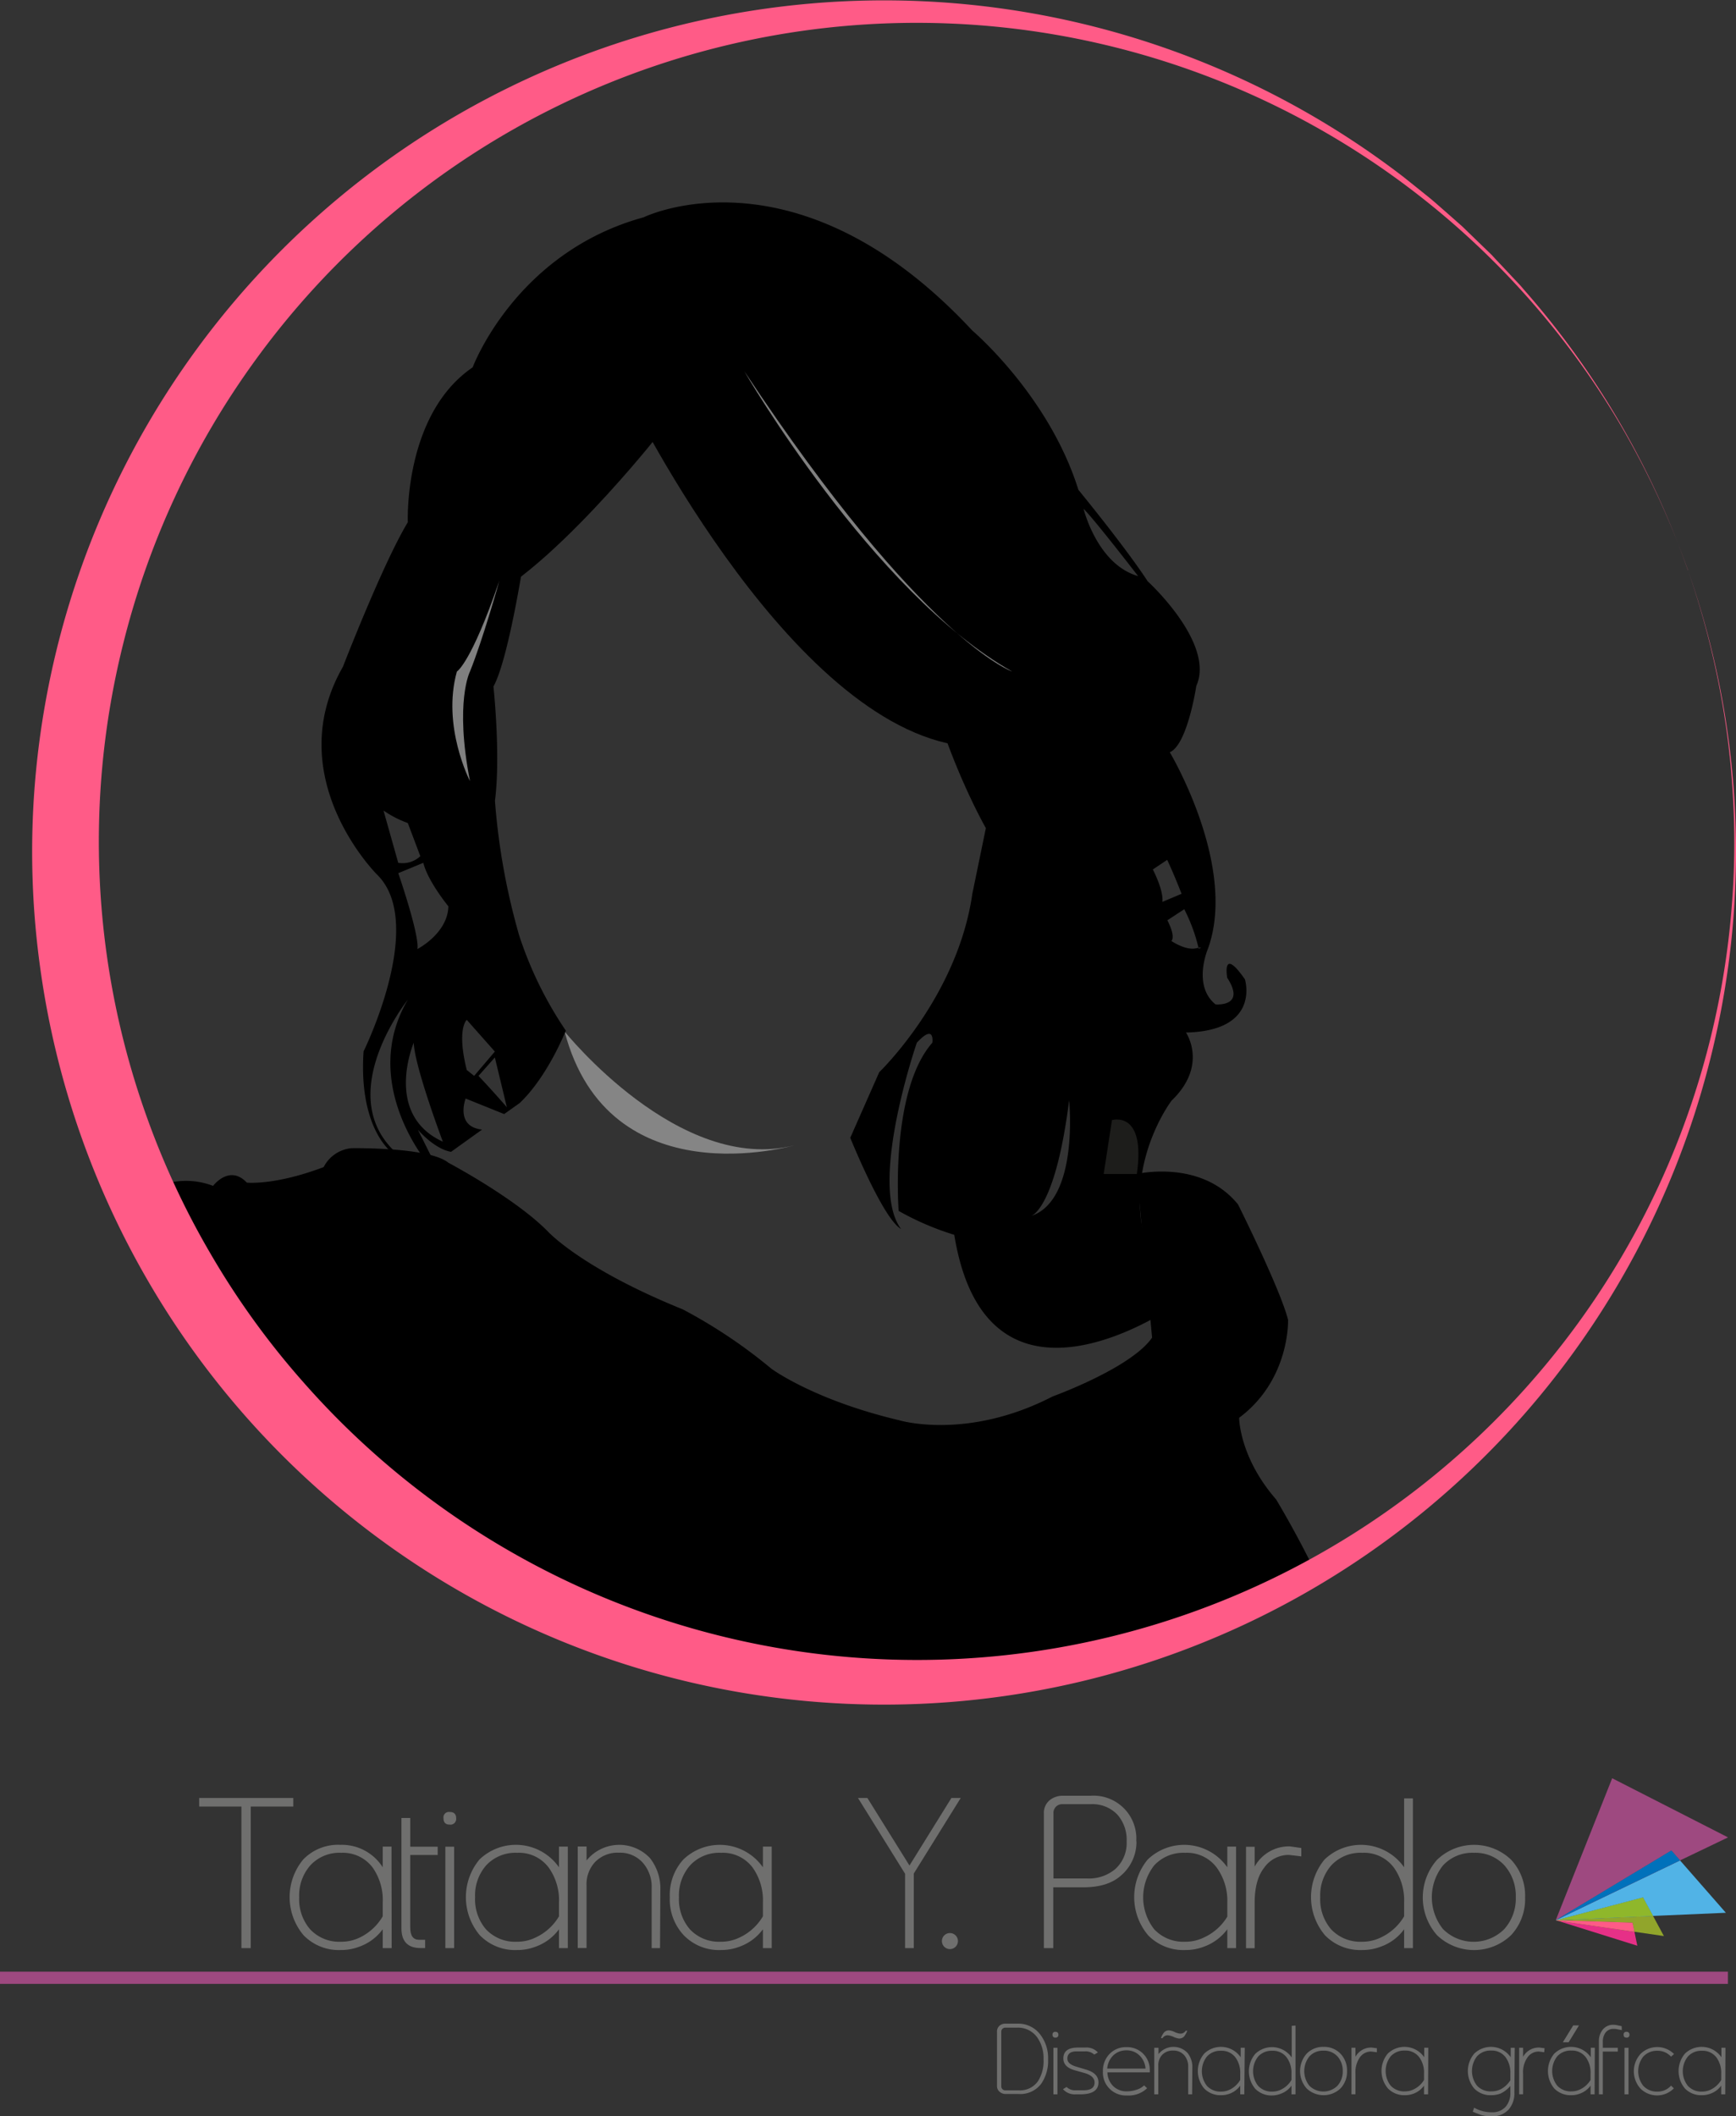 <svg xmlns="http://www.w3.org/2000/svg" xmlns:xlink="http://www.w3.org/1999/xlink" viewBox="0 0 335.66 409.03"><rect x="0" y="0" width="335.66" height="409.03" fill="#333333" stroke="none"/><defs><style>.cls-1{fill:none;}.cls-2{clip-path:url(#clip-path);}.cls-3{fill:#858585;}.cls-4{fill:#1d1d1b;}.cls-5{opacity:0.5;}.cls-6{fill:#fff;}.cls-7{fill:#ff5b87;}.cls-8{fill:#6f6f6e;}.cls-9{fill:#9e4980;}.cls-10{fill:#51b3e6;}.cls-11{fill:#0071bb;}.cls-12{fill:#91a52b;}.cls-13{fill:#8fb72b;}.cls-14{fill:#e63087;}</style><clipPath id="clip-path"><circle class="cls-1" cx="174.07" cy="163.61" r="161.39"/></clipPath></defs><title>Recurso 1</title><g id="Capa_2" data-name="Capa 2"><g id="Capa_1-2" data-name="Capa 1"><g class="cls-2"><path class="cls-3" d="M109.16,199.35s22.17,27.72,44.46,22C153.62,221.34,117.72,231.88,109.16,199.35Z"/><path d="M240.71,189.28c-4.56-6.56-3.42-.29-3.42-.29,3.71,5.7-2.27,5.13-2.27,5.13-4.55-3.7-1.43-10.83-1.43-10.83,5.7-16-7.41-37.9-7.41-37.9,3.42-1.42,5.13-12.82,5.13-12.82,3.7-8.27-9.41-20.23-9.41-20.23-4.27-6.56-13.39-17.67-13.39-17.67C202.81,76.43,188,63.89,188,63.89,154.08,27.42,124.45,42,124.45,42,99.65,48.79,91.39,71,91.39,71,78,80.13,78.85,100.94,78.85,100.94c-4.84,8-12.54,27.92-12.54,27.92C54.06,150.24,72.87,169,72.87,169c9.69,9.41-2.57,34.2-2.57,34.2-.88,12.73,3.75,19.8,8.2,21.13-15.66-11.08.35-31.11.35-31.11-9.4,16,3.83,31.6,3.83,31.6a4.17,4.17,0,0,0,1-.72l-2.88-5.75s3.12,3.69,6.41,4.27h0l6-4.3c-5.27-.57-3.18-6-3.18-6l7.45,3,3-2.13c5.46-5.18,8.92-14,8.92-14a73.36,73.36,0,0,1-9-18.34,129,129,0,0,1-4.7-26.07c1.14-8.84-.29-22.09-.29-22.09,3.13-5.7,6.27-27.07,6.27-27.07-4.27-22.51,11.68-27.36,11.68-27.36a22.91,22.91,0,0,1,14-3.7c10,3.71,19.73.29,19.73.29,16.32-10.26,28.71,33.62,28.71,33.62.85,27.36,14.82,51.58,14.82,51.58L188,172.75c-2.85,19.95-18,34.48-18,34.48l-5.6,12.68c1.61,3.92,6.76,15.88,9.82,17.62-6.41-8.56,3.05-36,3.05-36,3.56-3.85,3,0,3,0-8.25,9.38-6.53,32.45-6.51,32.51a54.14,54.14,0,0,0,10.75,4.62C190.93,278.16,227.6,252,227.6,252c-15.6-20.3-1.07-39.28-1.07-39.28,7.13-6.84,2.78-13.16,2.78-13.16C243.84,199.25,240.71,189.28,240.71,189.28ZM74.15,156.65a19.82,19.82,0,0,0,4.7,2.42l2.42,6.41A5,5,0,0,1,77,166.76ZM80,201.53c.14,4.56,5.63,19.13,5.63,19.13C74.08,215.39,80,201.53,80,201.53Zm.71-18.1c.43-2.7-3.7-14.67-3.7-14.67l4.84-2c.86,3.56,4.85,8.41,4.85,8.41C86.55,180.44,80.7,183.43,80.7,183.43Zm11.81,24.51,3.16-3.56L98,214S95.14,210.69,92.51,207.94Zm3.16-4.7-4,4.7-1.43-1.14c-2-8,0-9.69,0-9.69ZM199.42,235l-.11,0,.11,0c.71-.3,4.83-2.87,7.3-22.33C206.72,212.65,208.69,231.87,199.42,235ZM209.51,98.34c2.06,2,10.54,13,10.54,13C212.14,109.09,209.51,98.34,209.51,98.34Zm13.39,69.71,2.78-1.86c1.35,2.85,2.78,6.56,2.78,6.56l-3.71,1.56C225,172,222.9,168.05,222.9,168.05Zm8.83,15.3,0-.17-.54.11c-2,.43-4.7-1.42-4.7-1.42.86-1-.78-4-.78-4l3.27-2.14a32.84,32.84,0,0,1,2.75,7.44C232.86,183,231.73,183.35,231.73,183.35Z"/><path d="M120.78,75.26s30.3,62.84,63.88,68.69c0,0-11.85-79.06-34.81-80.15C149.85,63.8,127.22,52.48,120.78,75.26Z"/><path d="M126.18,85.43s-25.5,31.88-37.84,32.09c0,0,.44-40.82,26.85-48.52C115.19,69,144.11,68.5,126.18,85.43Z"/><path class="cls-4" d="M219.81,226.9H213.4L215,216.49S221.6,214.49,219.81,226.9Z"/><g class="cls-5"><path class="cls-6" d="M143.9,71.73s24.69,42.74,51.8,58.06C195.7,129.79,178.48,123.9,143.9,71.73Z"/></g><g class="cls-5"><path class="cls-6" d="M96.55,112.26s-3.16,11.29-5.68,17.53c0,0-3,5.82,0,21.17,0,0-5.49-10.59-2.53-21.17C88.34,129.79,91.08,128.24,96.55,112.26Z"/></g><path d="M56.78,345.76H259.36c4.63-9.68,1.68-24.61,1.68-24.61-3.15-13-14.3-31.35-14.3-31.35-7.15-8.2-7.15-15.78-7.15-15.78,9.88-7.36,9.46-18.93,9.46-18.93-1.47-5.89-9.67-22.3-9.67-22.3-7.16-8.83-19.57-5.89-19.57-5.89l2.95,31.63c-4.07,5.89-19.21,11.36-19.21,11.36-16.55,8.55-29.6,4.63-29.6,4.63-16.68-3.93-24.82-10-24.82-10A99,99,0,0,0,132,253.06c-19.77-8-26.17-15.15-26.17-15.15-6.4-6.45-19.13-13.18-19.13-13.18-3.78-3.09-18.79-2.81-18.79-2.81a6.74,6.74,0,0,0-5.33,3.65c-9.53,3.6-14.86,3-14.86,3-3.37-3.58-6.52.63-6.52.63-8.84-3.37-16.4,3.15-16.4,3.15v61s38.57,13.28,40.42,33.45l-7.57,18.9"/></g><path class="cls-7" d="M326.38,110.23A164,164,0,0,1,330.86,204a164.9,164.9,0,0,1-26.67,57.46A164.59,164.59,0,0,1,29.46,249,165.24,165.24,0,0,1,7.79,187.18a163,163,0,0,1-1.25-32.89A164.76,164.76,0,0,1,271.37,34.2l3.1,2.48L276,37.91c.52.41,1,.83,1.52,1.27l3,2.63L282,43.12l.75.66.71.69,2.85,2.76,1.43,1.38.71.69.67.73,2.73,2.89c.89,1,1.84,1.89,2.68,2.92a164.31,164.31,0,0,1,31.83,54.39Zm0,0A163.21,163.21,0,0,0,313,81.57,158,158,0,0,0,49.26,69.77,158.24,158.24,0,0,0,23.7,124.91,157.44,157.44,0,0,0,28,214.8a156.5,156.5,0,0,0,12.74,27.56A154.58,154.58,0,0,0,58.53,267,158,158,0,0,0,333.81,141,163.34,163.34,0,0,0,326.38,110.23Z"/><path class="cls-8" d="M56.71,349.16H48.48v27.36h-1.8V349.16H38.51V347.5h18.2Z"/><path class="cls-8" d="M75.73,376.52H74v-3.64a9.64,9.64,0,0,1-4.46,3.34,9.87,9.87,0,0,1-3.63.67,9.5,9.5,0,0,1-7.19-2.83,11.4,11.4,0,0,1-.1-14.66,9.36,9.36,0,0,1,7.21-2.84A9.35,9.35,0,0,1,74,360.9v-4h1.7ZM74,370.38v-2.65A10.92,10.92,0,0,0,72.09,361,7.19,7.19,0,0,0,66,358.1a7.66,7.66,0,0,0-6,2.43,8.79,8.79,0,0,0-2.15,6.16,8.88,8.88,0,0,0,2.11,6.19,7.73,7.73,0,0,0,6,2.41,8.13,8.13,0,0,0,3.63-.83A10.31,10.31,0,0,0,74,370.38Z"/><path class="cls-8" d="M84.63,358.52H79.32v14c0,1.6.57,2.39,1.7,2.39H82.2v1.6h-.87c-2.48,0-3.71-1.27-3.71-3.81V351.37h1.7v5.55h5.31Z"/><path class="cls-8" d="M88.2,351.41a1.11,1.11,0,0,1-1.26,1.24c-.8,0-1.19-.42-1.19-1.24a1.05,1.05,0,0,1,1.19-1.2Q88.2,350.21,88.2,351.41Zm-.39,25.11h-1.7v-19.6h1.7Z"/><path class="cls-8" d="M109.79,376.52h-1.71v-3.64a9.59,9.59,0,0,1-4.46,3.34,9.78,9.78,0,0,1-3.62.67,9.5,9.5,0,0,1-7.2-2.83,11.4,11.4,0,0,1-.1-14.66,10.16,10.16,0,0,1,15.38,1.5v-4h1.71Zm-1.71-6.14v-2.65a10.86,10.86,0,0,0-1.94-6.71A7.17,7.17,0,0,0,100,358.1a7.7,7.7,0,0,0-6,2.43,8.78,8.78,0,0,0-2.14,6.16,8.88,8.88,0,0,0,2.1,6.19,7.75,7.75,0,0,0,6,2.41,8.12,8.12,0,0,0,3.62-.83A10.25,10.25,0,0,0,108.08,370.38Z"/><path class="cls-8" d="M127.62,376.52H126V364.91a7,7,0,0,0-1.66-4.83,5.88,5.88,0,0,0-4.64-2,6.1,6.1,0,0,0-4.58,1.74,6.27,6.27,0,0,0-1.71,4.62v12.06h-1.7V356.88h1.7v2.7a8.15,8.15,0,0,1,12.27-.45,9.52,9.52,0,0,1,2,6.31Z"/><path class="cls-8" d="M149.21,376.52h-1.7v-3.64a9.64,9.64,0,0,1-4.46,3.34,9.87,9.87,0,0,1-3.63.67,9.48,9.48,0,0,1-7.19-2.83,10.1,10.1,0,0,1-2.72-7.33,10.21,10.21,0,0,1,2.61-7.33,10.18,10.18,0,0,1,15.39,1.5v-4h1.7Zm-1.7-6.14v-2.65a10.92,10.92,0,0,0-1.94-6.71,7.19,7.19,0,0,0-6.14-2.92,7.66,7.66,0,0,0-6,2.43,8.79,8.79,0,0,0-2.15,6.16,8.88,8.88,0,0,0,2.11,6.19,7.73,7.73,0,0,0,6,2.41,8.13,8.13,0,0,0,3.63-.83A10.31,10.31,0,0,0,147.51,370.38Z"/><path class="cls-8" d="M185.76,347.5l-9.08,14.61v14.41H175V362.15l-9.11-14.65h1.82l8.14,13.06,8.11-13.06Z"/><path class="cls-8" d="M185.22,375.16a1.55,1.55,0,1,1-3.1,0,1.55,1.55,0,0,1,3.1,0Z"/><path class="cls-8" d="M219.74,355.89a8.54,8.54,0,0,1-3,6.61q-2.53,2.26-7.23,2.27h-5.86v11.75h-1.81v-26a3.13,3.13,0,0,1,1.32-2.74,4,4,0,0,1,2.31-.71l5.43,0a8.28,8.28,0,0,1,8.8,8.78Zm-1.9,0a7.35,7.35,0,0,0-1.81-5.19,6.68,6.68,0,0,0-5.1-2h-5.6a1.67,1.67,0,0,0-1.64,1.77v12.59h6.49a7.9,7.9,0,0,0,5.5-1.85A6.77,6.77,0,0,0,217.84,355.93Z"/><path class="cls-8" d="M239,376.52h-1.7v-3.64a9.69,9.69,0,0,1-4.46,3.34,9.87,9.87,0,0,1-3.63.67,9.5,9.5,0,0,1-7.2-2.83,11.43,11.43,0,0,1-.1-14.66,10.18,10.18,0,0,1,15.39,1.5v-4H239Zm-1.7-6.14v-2.65a10.86,10.86,0,0,0-2-6.71,7.17,7.17,0,0,0-6.13-2.92,7.66,7.66,0,0,0-6,2.43,10,10,0,0,0,0,12.35,7.72,7.72,0,0,0,6,2.41,8.12,8.12,0,0,0,3.62-.83A10.28,10.28,0,0,0,237.34,370.38Z"/><path class="cls-8" d="M251.61,358.79l-.12,0c.13,0-.63-.1-2.29-.28a5.79,5.79,0,0,0-4.77,2.47q-1.85,2.37-1.84,6.8v8.76h-1.67v-19.6h1.67v3.83a7.57,7.57,0,0,1,6.85-3.91l2.17.31Z"/><path class="cls-8" d="M273.19,347.58v28.94h-1.7v-3.64a9.49,9.49,0,0,1-4.46,3.34,9.87,9.87,0,0,1-3.63.67,9.5,9.5,0,0,1-7.19-2.83,11.41,11.41,0,0,1-.11-14.66,10.18,10.18,0,0,1,15.39,1.5V347.58Zm-1.7,22.8v-2.65a10.92,10.92,0,0,0-1.94-6.71,7.19,7.19,0,0,0-6.14-2.92,7.66,7.66,0,0,0-6,2.43,8.78,8.78,0,0,0-2.14,6.16,8.91,8.91,0,0,0,2.1,6.19,7.77,7.77,0,0,0,6,2.41,8.13,8.13,0,0,0,3.63-.83A10.25,10.25,0,0,0,271.49,370.38Z"/><path class="cls-8" d="M294.88,366.73a10.17,10.17,0,0,1-2.72,7.3,10.35,10.35,0,0,1-14.3,0,11,11,0,0,1,0-14.58,10.33,10.33,0,0,1,14.33,0A10.14,10.14,0,0,1,294.88,366.73Zm-1.8,0a8.9,8.9,0,0,0-2.14-6.14A7.6,7.6,0,0,0,285,358.1a7.69,7.69,0,0,0-6,2.45,9.84,9.84,0,0,0,0,12.28,8.37,8.37,0,0,0,11.87,0A8.8,8.8,0,0,0,293.08,366.69Z"/><path class="cls-8" d="M202.65,398a7.77,7.77,0,0,1-1.32,4.72,5.05,5.05,0,0,1-4.33,2h-2.57a1.76,1.76,0,0,1-1.06-.36,1.45,1.45,0,0,1-.6-1.22V392.7h0a1.48,1.48,0,0,1,.46-1.15,1.64,1.64,0,0,1,1.19-.43h2.27a5.34,5.34,0,0,1,4.44,2.09A7.48,7.48,0,0,1,202.65,398Zm-.88,0a6.93,6.93,0,0,0-1.24-4.25,4.57,4.57,0,0,0-3.88-1.86h-2.3a.77.77,0,0,0-.75.81v10.5a.77.77,0,0,0,.75.81H197a4.21,4.21,0,0,0,3.74-1.84A7.22,7.22,0,0,0,201.77,398Z"/><path class="cls-8" d="M204.64,393.25a.51.51,0,0,1-.58.57.5.5,0,0,1-.55-.57.49.49,0,0,1,.55-.55C204.45,392.7,204.64,392.89,204.64,393.25Zm-.18,11.53h-.78v-9h.78Z"/><path class="cls-8" d="M212.39,402.47q0,2.31-3.51,2.31H208a3,3,0,0,1-2.47-1l.7-.42A2.33,2.33,0,0,0,208,404h1.48c1.44,0,2.16-.5,2.16-1.51,0-.86-.69-1.49-2.06-1.86l-1.74-.49c-1.49-.41-2.24-1.18-2.24-2.29,0-1.41.94-2.11,2.84-2.11h1.38a3,3,0,0,1,2.46.94l-.7.42a2.49,2.49,0,0,0-1.84-.62h-1.59q-1.77,0-1.77,1.41c0,.71.61,1.23,1.82,1.57L210,400C211.59,400.47,212.39,401.29,212.39,402.47Z"/><path class="cls-8" d="M222.31,400.13a1.62,1.62,0,0,1,0,.41h-8.19a3.86,3.86,0,0,0,1.13,2.66,3.65,3.65,0,0,0,2.69,1,5.73,5.73,0,0,0,1.75-.29,3.6,3.6,0,0,0,1.53-.86l.58.55A5.17,5.17,0,0,1,217.9,405a4.44,4.44,0,0,1-4.65-4.66,4.65,4.65,0,0,1,1.27-3.35,4.35,4.35,0,0,1,3.28-1.33,4.36,4.36,0,0,1,4.51,4.52Zm-.82-.33a3.91,3.91,0,0,0-1.15-2.52,3.51,3.51,0,0,0-2.55-1,3.58,3.58,0,0,0-2.56,1,4,4,0,0,0-1.15,2.52Z"/><path class="cls-8" d="M230.5,404.78h-.76v-5.33a3.28,3.28,0,0,0-.76-2.22,2.74,2.74,0,0,0-2.13-.91,2.82,2.82,0,0,0-2.11.8,2.9,2.9,0,0,0-.78,2.12v5.54h-.78v-9H224V397a3.72,3.72,0,0,1,5.63-.2,4.33,4.33,0,0,1,.91,2.89Zm-.94-12.29a4,4,0,0,1-.59,1.08,1.24,1.24,0,0,1-1.06.42,3.55,3.55,0,0,1-1-.31,3.66,3.66,0,0,0-1-.3,1.15,1.15,0,0,0-1.13.54h-.31a3.68,3.68,0,0,1,.59-1.09,1.25,1.25,0,0,1,1.07-.4,3.24,3.24,0,0,1,1,.31,3.38,3.38,0,0,0,.95.3,1.22,1.22,0,0,0,1.19-.55Z"/><path class="cls-8" d="M240.59,404.78h-.79V403.1a4.38,4.38,0,0,1-2,1.54,4.67,4.67,0,0,1-1.67.31,4.38,4.38,0,0,1-3.3-1.3,5.23,5.23,0,0,1,0-6.73,4.65,4.65,0,0,1,7.06.69v-1.84h.79ZM239.8,402v-1.22a5,5,0,0,0-.89-3.08,3.3,3.3,0,0,0-2.81-1.34,3.48,3.48,0,0,0-2.74,1.12,4.58,4.58,0,0,0,0,5.66,3.54,3.54,0,0,0,2.76,1.11,3.74,3.74,0,0,0,1.66-.38A4.69,4.69,0,0,0,239.8,402Z"/><path class="cls-8" d="M250.49,391.49v13.29h-.78V403.1a4.28,4.28,0,0,1-2,1.54A4.71,4.71,0,0,1,246,405a4.38,4.38,0,0,1-3.3-1.3,5.23,5.23,0,0,1,0-6.73,4.65,4.65,0,0,1,7.06.69v-6.12ZM249.71,402v-1.22a5,5,0,0,0-.89-3.08,3.3,3.3,0,0,0-2.81-1.34,3.52,3.52,0,0,0-2.75,1.12,4.59,4.59,0,0,0,0,5.66,3.54,3.54,0,0,0,2.76,1.11,3.78,3.78,0,0,0,1.66-.38A4.69,4.69,0,0,0,249.71,402Z"/><path class="cls-8" d="M260.45,400.29a4.66,4.66,0,0,1-1.25,3.34,4.75,4.75,0,0,1-6.57,0,5.07,5.07,0,0,1,0-6.69,4.37,4.37,0,0,1,3.29-1.33,4.33,4.33,0,0,1,3.29,1.34A4.62,4.62,0,0,1,260.45,400.29Zm-.83,0a4.08,4.08,0,0,0-1-2.82,3.49,3.49,0,0,0-2.72-1.13,3.54,3.54,0,0,0-2.74,1.13,4.55,4.55,0,0,0,0,5.64,3.86,3.86,0,0,0,5.45,0A4.07,4.07,0,0,0,259.62,400.27Z"/><path class="cls-8" d="M266.22,396.64h-.06l-1.05-.13a2.65,2.65,0,0,0-2.19,1.14,5,5,0,0,0-.84,3.12v4h-.77v-9h.77v1.76a3.45,3.45,0,0,1,3.14-1.79l1,.13Z"/><path class="cls-8" d="M276.12,404.78h-.78V403.1a4.38,4.38,0,0,1-2,1.54,4.71,4.71,0,0,1-1.67.31,4.38,4.38,0,0,1-3.3-1.3,5.23,5.23,0,0,1-.05-6.73,4.65,4.65,0,0,1,7.06.69v-1.84h.78Zm-.78-2.82v-1.22a5,5,0,0,0-.89-3.08,3.31,3.31,0,0,0-2.82-1.34,3.51,3.51,0,0,0-2.74,1.12,4.61,4.61,0,0,0,0,5.66,3.54,3.54,0,0,0,2.76,1.11,3.79,3.79,0,0,0,1.67-.38A4.69,4.69,0,0,0,275.34,402Z"/><path class="cls-8" d="M292.81,404.42a4.74,4.74,0,0,1-1.14,3.33,4.23,4.23,0,0,1-3.26,1.28,7.11,7.11,0,0,1-1.89-.22c-.31-.09-.9-.31-1.76-.67l.27-.78a6.76,6.76,0,0,0,3.42.89,3.39,3.39,0,0,0,2.67-1.07,4,4,0,0,0,.91-2.76v-1.26a5.32,5.32,0,0,1-1,.93,4.57,4.57,0,0,1-.93.55,5.13,5.13,0,0,1-1.76.31,4.38,4.38,0,0,1-3.3-1.3,5.23,5.23,0,0,1,0-6.73,4.65,4.65,0,0,1,7.06.69v-1.83h.78Zm-.78-2.31v-1.37a5,5,0,0,0-.89-3.08,3.31,3.31,0,0,0-2.82-1.34,3.51,3.51,0,0,0-2.74,1.12,4.61,4.61,0,0,0,0,5.66,3.54,3.54,0,0,0,2.76,1.11,4,4,0,0,0,1.76-.38A4.82,4.82,0,0,0,292,402.11Z"/><path class="cls-8" d="M298.58,396.64h-.05l-1-.13a2.63,2.63,0,0,0-2.19,1.14,4.93,4.93,0,0,0-.85,3.12v4h-.76v-9h.76v1.76a3.46,3.46,0,0,1,3.15-1.79l1,.13Z"/><path class="cls-8" d="M308.32,404.78h-.78V403.1a4.36,4.36,0,0,1-2.05,1.54,4.62,4.62,0,0,1-1.66.31,4.42,4.42,0,0,1-3.31-1.3,5.25,5.25,0,0,1,0-6.73,4.65,4.65,0,0,1,7.06.69v-1.84h.78Zm-.78-2.82v-1.22a5,5,0,0,0-.89-3.08,3.32,3.32,0,0,0-2.82-1.34,3.51,3.51,0,0,0-2.74,1.12,4.61,4.61,0,0,0,0,5.66,3.54,3.54,0,0,0,2.76,1.11,3.79,3.79,0,0,0,1.67-.38A4.69,4.69,0,0,0,307.54,402Zm-2.24-10.5-2,3.26h-1.12l2-3.26Z"/><path class="cls-8" d="M313.58,392.37l-1-.19a2.84,2.84,0,0,0-.58-.05,1.86,1.86,0,0,0-1.61.78,3,3,0,0,0-.48,1.77v1.1h2.89v.74h-2.89v8.26h-.76V394.6a3.56,3.56,0,0,1,.69-2.26,2.55,2.55,0,0,1,2.11-1,3.29,3.29,0,0,1,.76.09l.84.18Z"/><path class="cls-8" d="M315.06,393.25a.51.51,0,0,1-.58.57c-.37,0-.55-.19-.55-.57a.49.49,0,0,1,.55-.55A.51.51,0,0,1,315.06,393.25Zm-.18,11.53h-.78v-9h.78Z"/><path class="cls-8" d="M323.67,397l-.57.5a3.46,3.46,0,0,0-2.63-1.14,3.56,3.56,0,0,0-2.74,1.13,4.55,4.55,0,0,0,0,5.64,3.52,3.52,0,0,0,2.74,1.12,3.44,3.44,0,0,0,2.63-1.15l.55.52a4.55,4.55,0,0,1-6.46.05,5,5,0,0,1,0-6.69,4.59,4.59,0,0,1,6.48,0Z"/><path class="cls-8" d="M333.58,404.78h-.78V403.1a4.36,4.36,0,0,1-2.05,1.54,4.66,4.66,0,0,1-1.66.31,4.39,4.39,0,0,1-3.31-1.3,5.25,5.25,0,0,1,0-6.73,4.65,4.65,0,0,1,7.06.69v-1.84h.78ZM332.8,402v-1.22a5,5,0,0,0-.89-3.08,3.33,3.33,0,0,0-2.82-1.34,3.49,3.49,0,0,0-2.74,1.12,4.58,4.58,0,0,0,0,5.66,3.54,3.54,0,0,0,2.76,1.11,3.74,3.74,0,0,0,1.66-.38A4.66,4.66,0,0,0,332.8,402Z"/><rect class="cls-9" y="381.08" width="334.1" height="2.35"/><polygon class="cls-9" points="324.84 359.57 334.12 355.12 311.72 343.69 300.81 371.12 323.17 357.65 324.84 359.57"/><polygon class="cls-10" points="324.84 359.57 300.81 371.12 301 371.11 317.68 366.73 319.62 370.3 333.7 369.69 324.84 359.57"/><polygon class="cls-9" points="323.17 357.65 300.81 371.12 324.84 359.57 323.17 357.65"/><polygon class="cls-11" points="323.17 357.65 300.81 371.12 324.84 359.57 323.17 357.65"/><polygon class="cls-12" points="300.94 371.12 315.65 371.61 316.02 373.36 321.72 374.19 319.62 370.3 301 371.11 300.94 371.12"/><polygon class="cls-10" points="301 371.11 319.62 370.3 317.68 366.73 301 371.11"/><polygon class="cls-13" points="301 371.11 319.62 370.3 317.68 366.73 301 371.11"/><polygon class="cls-14" points="316.58 376.06 316.02 373.36 301.06 371.2 316.58 376.06"/><polygon class="cls-12" points="300.94 371.12 300.87 371.14 301.06 371.2 316.02 373.36 315.65 371.61 300.94 371.12"/><polygon class="cls-7" points="300.94 371.12 300.87 371.14 301.06 371.2 316.02 373.36 315.65 371.61 300.94 371.12"/></g></g></svg>